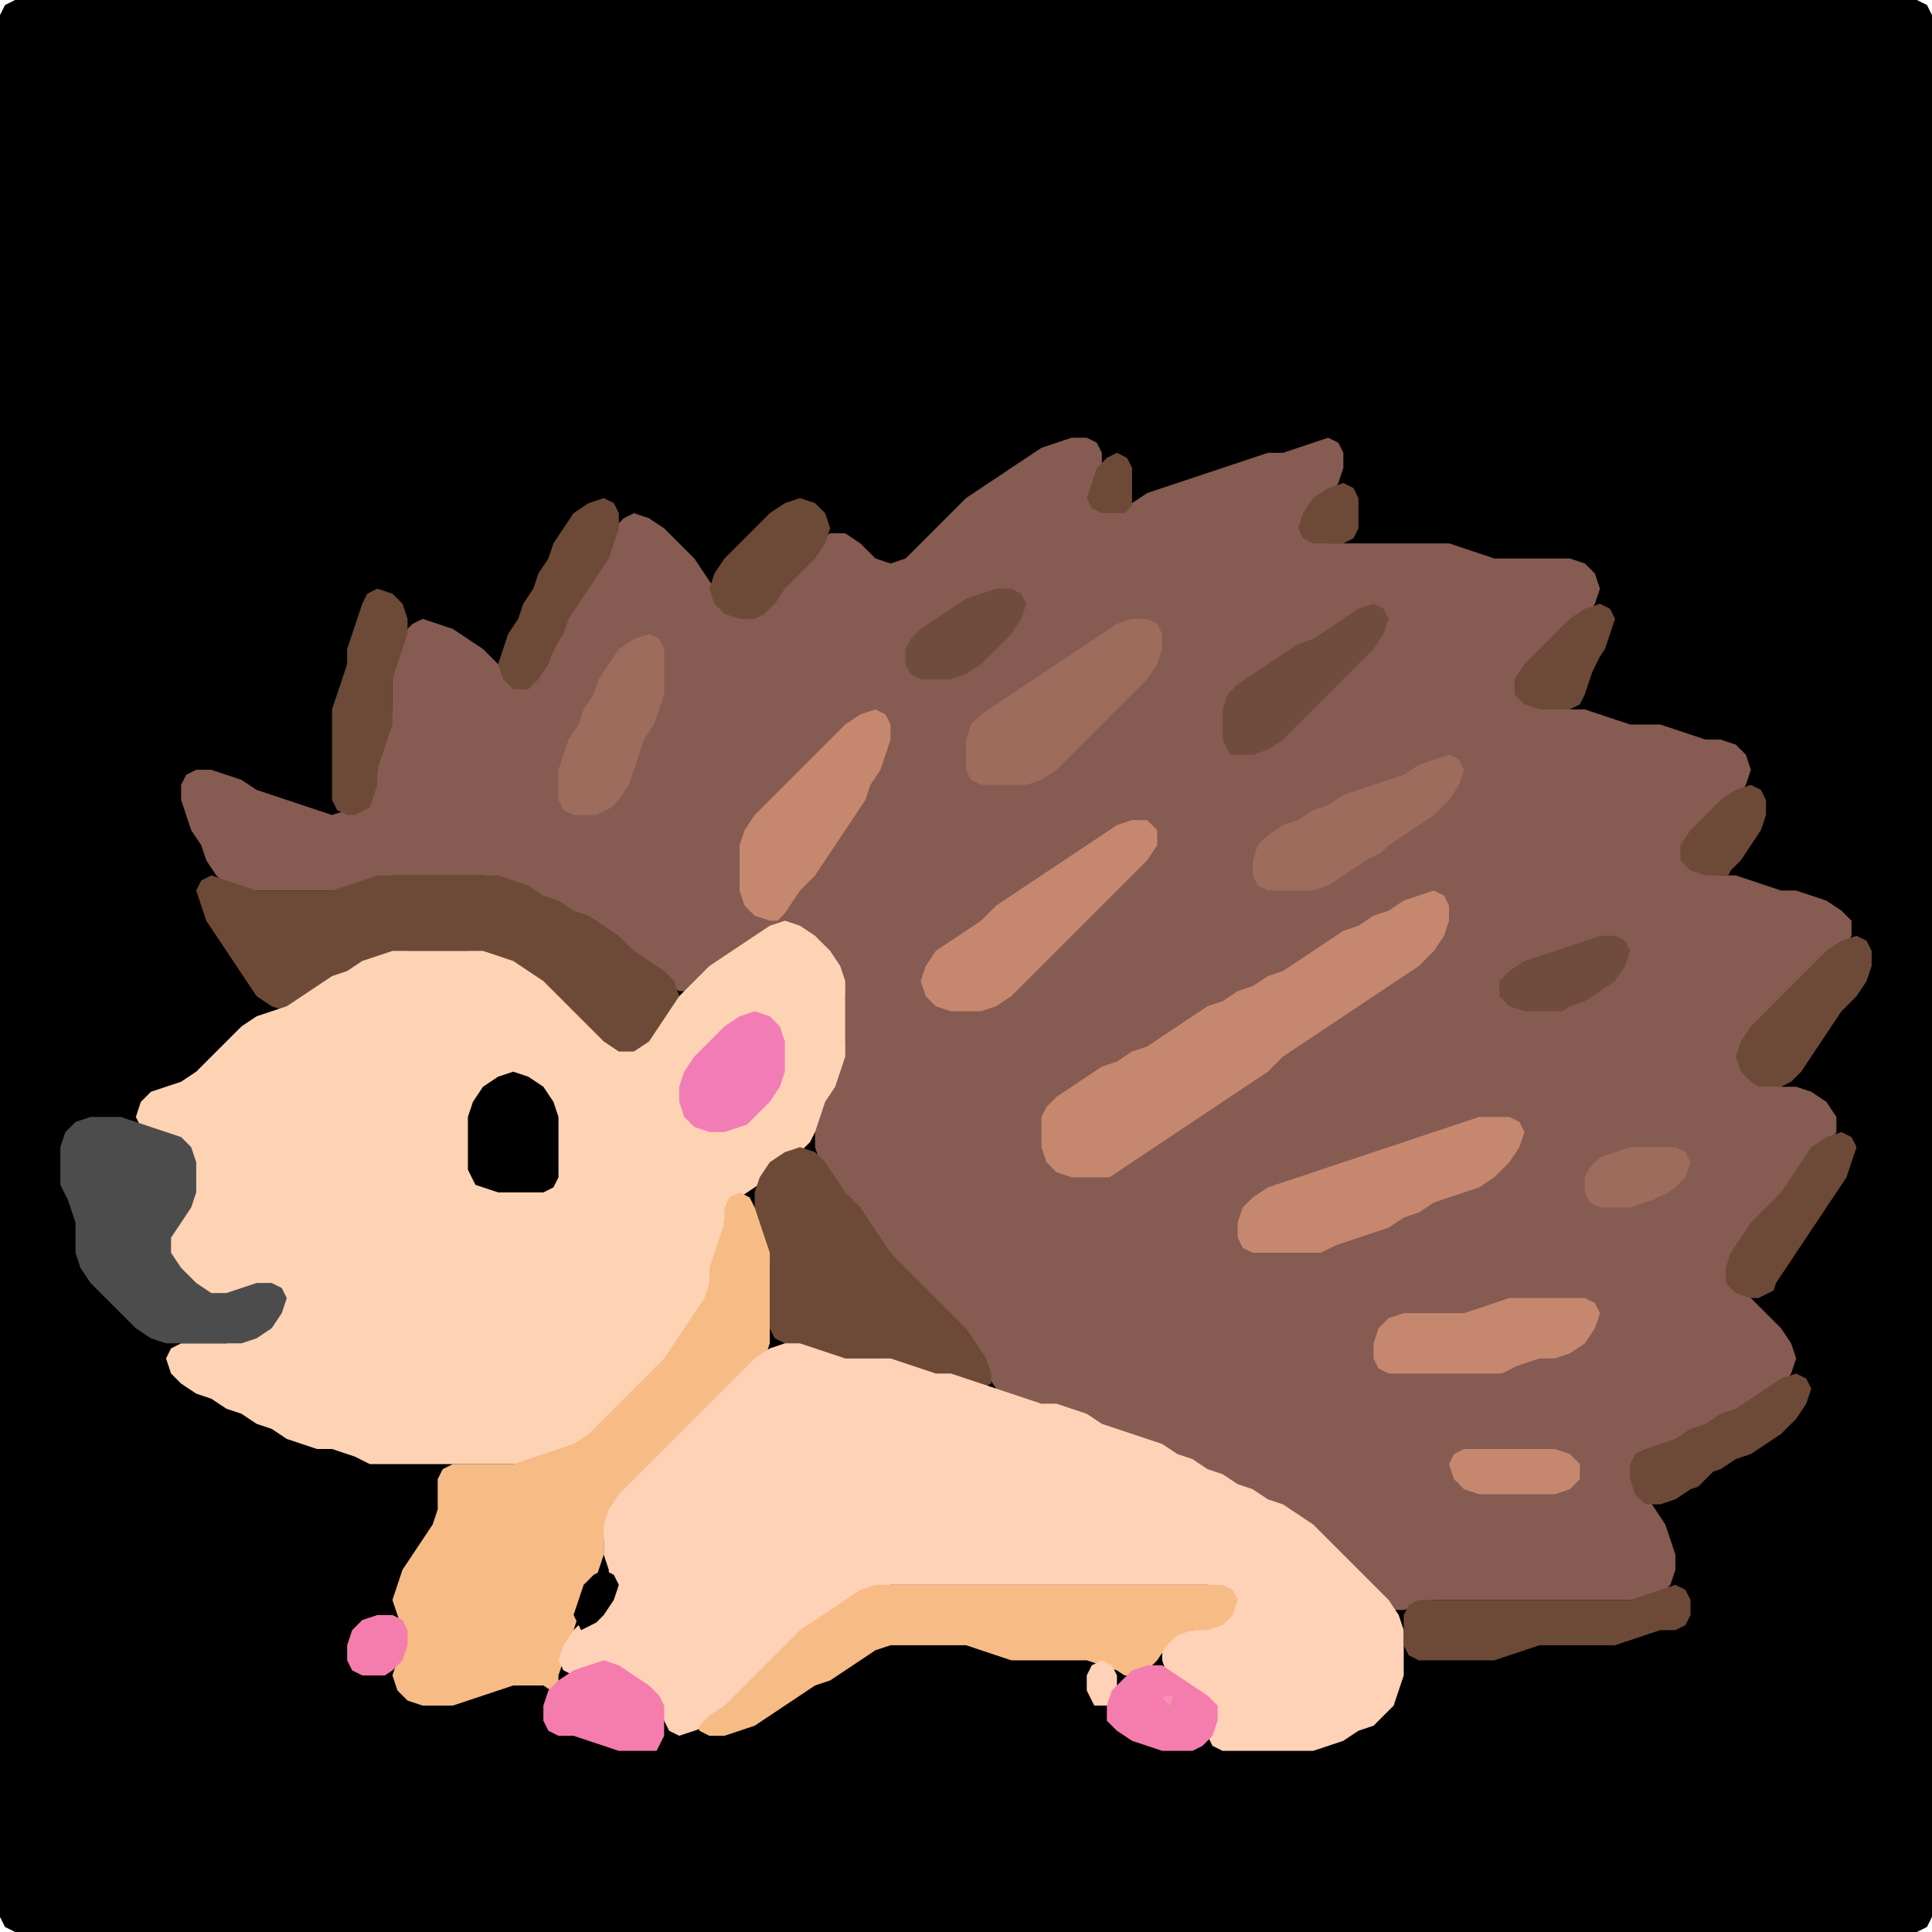 <?xml version="1.0" encoding="UTF-8" standalone="no"?>
<!DOCTYPE svg PUBLIC "-//W3C//DTD SVG 1.1//EN"
"http://www.w3.org/Graphics/SVG/1.1/DTD/svg11.dtd">
<svg width="128" height="128" xmlns="http://www.w3.org/2000/svg" version="1.1">
<path d="M 26.5 128.0 L 27.0 128.0 L 28.0 128.0 L 29.0 128.0 L 30.0 128.0 L 31.0 128.0 L 32.0 128.0 L 33.0 128.0 L 34.0 128.0 L 35.0 128.0 L 36.0 128.0 L 37.0 128.0 L 38.0 128.0 L 39.0 128.0 L 40.0 128.0 L 41.0 128.0 L 42.0 128.0 L 43.0 128.0 L 44.0 128.0 L 45.0 128.0 L 46.0 128.0 L 47.0 128.0 L 48.0 128.0 L 49.0 128.0 L 50.0 128.0 L 51.0 128.0 L 52.0 128.0 L 53.0 128.0 L 54.0 128.0 L 55.0 128.0 L 56.0 128.0 L 57.0 128.0 L 58.0 128.0 L 59.0 128.0 L 60.0 128.0 L 61.0 128.0 L 62.0 128.0 L 63.0 128.0 L 64.0 128.0 L 65.0 128.0 L 66.0 128.0 L 67.0 128.0 L 68.0 128.0 L 69.0 128.0 L 70.0 128.0 L 71.0 128.0 L 72.0 128.0 L 73.0 128.0 L 74.0 128.0 L 75.0 128.0 L 76.0 128.0 L 77.0 128.0 L 78.0 128.0 L 79.0 128.0 L 80.0 128.0 L 81.0 128.0 L 82.0 128.0 L 83.0 128.0 L 84.0 128.0 L 85.0 128.0 L 86.0 128.0 L 87.0 128.0 L 88.0 128.0 L 89.0 128.0 L 90.0 128.0 L 91.0 128.0 L 92.0 128.0 L 93.0 128.0 L 94.0 128.0 L 95.0 128.0 L 96.0 128.0 L 97.0 128.0 L 98.0 128.0 L 99.0 128.0 L 100.0 128.0 L 101.0 128.0 L 102.0 128.0 L 103.0 128.0 L 104.0 128.0 L 105.0 128.0 L 106.0 128.0 L 107.0 128.0 L 108.0 128.0 L 109.0 128.0 L 110.0 128.0 L 111.0 128.0 L 112.0 128.0 L 113.0 128.0 L 114.0 128.0 L 115.0 128.0 L 116.0 128.0 L 117.0 128.0 L 118.0 128.0 L 119.0 128.0 L 120.0 128.0 L 121.0 128.0 L 122.0 128.0 L 123.0 128.0 L 124.0 128.0 L 125.0 128.0 L 126.0 128.0 L 127.0 128.0 L 127.667 127.667 L 128.0 127.0 L 128.0 126.0 L 128.0 125.0 L 128.0 124.0 L 128.0 123.0 L 128.0 122.0 L 128.0 121.0 L 128.0 120.0 L 128.0 119.0 L 128.0 118.0 L 128.0 117.0 L 128.0 116.0 L 128.0 115.0 L 128.0 114.0 L 128.0 113.0 L 128.0 112.0 L 128.0 111.0 L 128.0 110.0 L 128.0 109.0 L 128.0 108.0 L 128.0 107.0 L 128.0 106.0 L 128.0 105.0 L 128.0 104.0 L 128.0 103.0 L 128.0 102.0 L 128.0 101.0 L 128.0 100.0 L 128.0 99.0 L 128.0 98.0 L 128.0 97.0 L 128.0 96.0 L 128.0 95.0 L 128.0 94.0 L 128.0 93.0 L 128.0 92.0 L 128.0 91.0 L 128.0 90.0 L 128.0 89.0 L 128.0 88.0 L 128.0 87.0 L 128.0 86.0 L 128.0 85.0 L 128.0 84.0 L 128.0 83.0 L 128.0 82.0 L 128.0 81.0 L 128.0 80.0 L 128.0 79.0 L 128.0 78.0 L 128.0 77.0 L 128.0 76.0 L 128.0 75.0 L 128.0 74.0 L 128.0 73.0 L 128.0 72.0 L 128.0 71.0 L 128.0 70.0 L 128.0 69.0 L 128.0 68.0 L 128.0 67.0 L 128.0 66.0 L 128.0 65.0 L 128.0 64.0 L 128.0 63.0 L 128.0 62.0 L 128.0 61.0 L 128.0 60.0 L 128.0 59.0 L 128.0 58.0 L 128.0 57.0 L 128.0 56.0 L 128.0 55.0 L 128.0 54.0 L 128.0 53.0 L 128.0 52.0 L 128.0 51.0 L 128.0 50.0 L 128.0 49.0 L 128.0 48.0 L 128.0 47.0 L 128.0 46.0 L 128.0 45.0 L 128.0 44.0 L 128.0 43.0 L 128.0 42.0 L 128.0 41.0 L 128.0 40.0 L 128.0 39.0 L 128.0 38.0 L 128.0 37.0 L 128.0 36.0 L 128.0 35.0 L 128.0 34.0 L 128.0 33.0 L 128.0 32.0 L 128.0 31.0 L 128.0 30.0 L 128.0 29.0 L 128.0 28.0 L 128.0 27.0 L 128.0 26.0 L 128.0 25.0 L 128.0 24.0 L 128.0 23.0 L 128.0 22.0 L 128.0 21.0 L 128.0 20.0 L 128.0 19.0 L 128.0 18.0 L 128.0 17.0 L 128.0 16.0 L 128.0 15.0 L 128.0 14.0 L 128.0 13.0 L 128.0 12.0 L 128.0 11.0 L 128.0 10.0 L 128.0 9.0 L 128.0 8.0 L 128.0 7.0 L 128.0 6.0 L 128.0 5.0 L 128.0 4.0 L 128.0 3.0 L 128.0 2.0 L 128.0 1.0 L 127.667 0.333 L 127.0 0.0 L 126.0 0.0 L 125.0 0.0 L 124.0 0.0 L 123.0 0.0 L 122.0 0.0 L 121.0 0.0 L 120.0 0.0 L 119.0 0.0 L 118.0 0.0 L 117.0 0.0 L 116.0 0.0 L 115.0 0.0 L 114.0 0.0 L 113.0 0.0 L 112.0 0.0 L 111.0 0.0 L 110.0 0.0 L 109.0 0.0 L 108.0 0.0 L 107.0 0.0 L 106.0 0.0 L 105.0 0.0 L 104.0 0.0 L 103.0 0.0 L 102.0 0.0 L 101.0 0.0 L 100.0 0.0 L 99.0 0.0 L 98.0 0.0 L 97.0 0.0 L 96.0 0.0 L 95.0 0.0 L 94.0 0.0 L 93.0 0.0 L 92.0 0.0 L 91.0 0.0 L 90.0 0.0 L 89.0 0.0 L 88.0 0.0 L 87.0 0.0 L 86.0 0.0 L 85.0 0.0 L 84.0 0.0 L 83.0 0.0 L 82.0 0.0 L 81.0 0.0 L 80.0 0.0 L 79.0 0.0 L 78.0 0.0 L 77.0 0.0 L 76.0 0.0 L 75.0 0.0 L 74.0 0.0 L 73.0 0.0 L 72.0 0.0 L 71.0 0.0 L 70.0 0.0 L 69.0 0.0 L 68.0 0.0 L 67.0 0.0 L 66.0 0.0 L 65.0 0.0 L 64.0 0.0 L 63.0 0.0 L 62.0 0.0 L 61.0 0.0 L 60.0 0.0 L 59.0 0.0 L 58.0 0.0 L 57.0 0.0 L 56.0 0.0 L 55.0 0.0 L 54.0 0.0 L 53.0 0.0 L 52.0 0.0 L 51.0 0.0 L 50.0 0.0 L 49.0 0.0 L 48.0 0.0 L 47.0 0.0 L 46.0 0.0 L 45.0 0.0 L 44.0 0.0 L 43.0 0.0 L 42.0 0.0 L 41.0 0.0 L 40.0 0.0 L 39.0 0.0 L 38.0 0.0 L 37.0 0.0 L 36.0 0.0 L 35.0 0.0 L 34.0 0.0 L 33.0 0.0 L 32.0 0.0 L 31.0 0.0 L 30.0 0.0 L 29.0 0.0 L 28.0 0.0 L 27.0 0.0 L 26.0 0.0 L 25.0 0.0 L 24.0 0.0 L 23.0 0.0 L 22.0 0.0 L 21.0 0.0 L 20.0 0.0 L 19.0 0.0 L 18.0 0.0 L 17.0 0.0 L 16.0 0.0 L 15.0 0.0 L 14.0 0.0 L 13.0 0.0 L 12.0 0.0 L 11.0 0.0 L 10.0 0.0 L 9.0 0.0 L 8.0 0.0 L 7.0 0.0 L 6.0 0.0 L 5.0 0.0 L 4.0 0.0 L 3.0 0.0 L 2.0 0.0 L 1.0 0.0 L 0.333 0.333 L 0.0 1.0 L 0.0 2.0 L 0.0 3.0 L 0.0 4.0 L 0.0 5.0 L 0.0 6.0 L 0.0 7.0 L 0.0 8.0 L 0.0 9.0 L 0.0 10.0 L 0.0 11.0 L 0.0 12.0 L 0.0 13.0 L 0.0 14.0 L 0.0 15.0 L 0.0 16.0 L 0.0 17.0 L 0.0 18.0 L 0.0 19.0 L 0.0 20.0 L 0.0 21.0 L 0.0 22.0 L 0.0 23.0 L 0.0 24.0 L 0.0 25.0 L 0.0 26.0 L 0.0 27.0 L 0.0 28.0 L 0.0 29.0 L 0.0 30.0 L 0.0 31.0 L 0.0 32.0 L 0.0 33.0 L 0.0 34.0 L 0.0 35.0 L 0.0 36.0 L 0.0 37.0 L 0.0 38.0 L 0.0 39.0 L 0.0 40.0 L 0.0 41.0 L 0.0 42.0 L 0.0 43.0 L 0.0 44.0 L 0.0 45.0 L 0.0 46.0 L 0.0 47.0 L 0.0 48.0 L 0.0 49.0 L 0.0 50.0 L 0.0 51.0 L 0.0 52.0 L 0.0 53.0 L 0.0 54.0 L 0.0 55.0 L 0.0 56.0 L 0.0 57.0 L 0.0 58.0 L 0.0 59.0 L 0.0 60.0 L 0.0 61.0 L 0.0 62.0 L 0.0 63.0 L 0.0 64.0 L 0.0 65.0 L 0.0 66.0 L 0.0 67.0 L 0.0 68.0 L 0.0 69.0 L 0.0 70.0 L 0.0 71.0 L 0.0 72.0 L 0.0 73.0 L 0.0 74.0 L 0.0 75.0 L 0.0 76.0 L 0.0 77.0 L 0.0 78.0 L 0.0 79.0 L 0.0 80.0 L 0.0 81.0 L 0.0 82.0 L 0.0 83.0 L 0.0 84.0 L 0.0 85.0 L 0.0 86.0 L 0.0 87.0 L 0.0 88.0 L 0.0 89.0 L 0.0 90.0 L 0.0 91.0 L 0.0 92.0 L 0.0 93.0 L 0.0 94.0 L 0.0 95.0 L 0.0 96.0 L 0.0 97.0 L 0.0 98.0 L 0.0 99.0 L 0.0 100.0 L 0.0 101.0 L 0.0 102.0 L 0.0 103.0 L 0.0 104.0 L 0.0 105.0 L 0.0 106.0 L 0.0 107.0 L 0.0 108.0 L 0.0 109.0 L 0.0 110.0 L 0.0 111.0 L 0.0 112.0 L 0.0 113.0 L 0.0 114.0 L 0.0 115.0 L 0.0 116.0 L 0.0 117.0 L 0.0 118.0 L 0.0 119.0 L 0.0 120.0 L 0.0 121.0 L 0.0 122.0 L 0.0 123.0 L 0.0 124.0 L 0.0 125.0 L 0.0 126.0 L 0.0 127.0 L 0.333 127.667 L 1.0 128.0 L 2.0 128.0 L 3.0 128.0 L 4.0 128.0 L 5.0 128.0 L 6.0 128.0 L 7.0 128.0 L 8.0 128.0 L 9.0 128.0 L 10.0 128.0 L 11.0 128.0 L 12.0 128.0 L 13.0 128.0 L 14.0 128.0 L 15.0 128.0 L 16.0 128.0 L 17.0 128.0 L 18.0 128.0 L 19.0 128.0 L 20.0 128.0 L 21.0 128.0 L 22.0 128.0 L 23.0 128.0 L 24.0 128.0 L 25.0 128.0 L 25.5 128.0 Z" stroke="none" fill="rgb(0,0,0)" />
<path d="M 59.5 84.5 L 60.0 85.0 L 61.0 86.0 L 62.0 87.0 L 63.0 88.0 L 64.0 89.0 L 64.667 90.0 L 65.333 91.0 L 66.0 92.0 L 67.0 92.667 L 68.0 93.0 L 69.0 93.0 L 70.0 93.333 L 71.0 93.667 L 72.0 94.333 L 73.0 94.667 L 74.0 95.0 L 75.0 95.333 L 76.0 95.667 L 77.0 96.333 L 78.0 96.667 L 79.0 97.333 L 80.0 97.667 L 81.0 98.333 L 82.0 98.667 L 83.0 99.333 L 84.0 99.667 L 85.0 100.333 L 86.0 101.0 L 87.0 102.0 L 88.0 103.0 L 89.0 104.0 L 90.0 105.0 L 91.0 106.0 L 92.0 106.667 L 93.0 106.667 L 94.0 106.333 L 95.0 106.0 L 96.0 106.0 L 97.0 106.0 L 98.0 106.0 L 99.0 106.0 L 100.0 106.0 L 101.0 106.0 L 102.0 106.0 L 103.0 106.0 L 104.0 106.0 L 105.0 106.0 L 106.0 106.0 L 107.0 106.0 L 108.0 106.0 L 109.0 106.0 L 110.0 105.667 L 110.667 105.0 L 111.0 104.0 L 111.0 103.0 L 110.667 102.0 L 110.333 101.0 L 109.667 100.0 L 109.0 99.0 L 108.333 98.0 L 108.333 97.0 L 109.0 96.333 L 110.0 96.0 L 111.0 95.667 L 112.0 95.333 L 113.0 94.667 L 114.0 94.333 L 115.0 93.667 L 116.0 93.333 L 117.0 92.667 L 118.0 92.0 L 118.667 91.0 L 119.0 90.0 L 118.667 89.0 L 118.0 88.0 L 117.0 87.0 L 116.0 86.0 L 115.333 85.0 L 115.0 84.0 L 115.333 83.0 L 116.0 82.0 L 117.0 81.0 L 118.0 80.0 L 118.667 79.0 L 119.333 78.0 L 120.0 77.0 L 121.0 76.0 L 121.667 75.0 L 121.667 74.0 L 121.0 73.0 L 120.0 72.333 L 119.0 72.0 L 118.0 72.0 L 117.0 71.667 L 116.0 71.0 L 115.667 70.0 L 116.0 69.0 L 117.0 68.0 L 118.0 67.0 L 119.0 66.0 L 120.0 65.0 L 121.0 64.0 L 122.0 63.0 L 122.667 62.0 L 122.667 61.0 L 122.0 60.333 L 121.0 59.667 L 120.0 59.333 L 119.0 59.0 L 118.0 59.0 L 117.0 58.667 L 116.0 58.333 L 115.0 58.0 L 114.0 58.0 L 113.0 57.667 L 112.333 57.0 L 112.333 56.0 L 113.0 55.0 L 114.0 54.0 L 115.0 53.0 L 115.667 52.0 L 116.0 51.0 L 115.667 50.0 L 115.0 49.333 L 114.0 49.0 L 113.0 49.0 L 112.0 48.667 L 111.0 48.333 L 110.0 48.0 L 109.0 48.0 L 108.0 48.0 L 107.0 47.667 L 106.0 47.333 L 105.0 47.0 L 104.0 47.0 L 103.0 47.0 L 102.0 46.667 L 101.333 46.0 L 101.333 45.0 L 102.0 44.0 L 103.0 43.0 L 104.0 42.0 L 105.0 41.0 L 105.667 40.0 L 106.0 39.0 L 105.667 38.0 L 105.0 37.333 L 104.0 37.0 L 103.0 37.0 L 102.0 37.0 L 101.0 37.0 L 100.0 37.0 L 99.0 37.0 L 98.0 36.667 L 97.0 36.333 L 96.0 36.0 L 95.0 36.0 L 94.0 36.0 L 93.0 36.0 L 92.0 36.0 L 91.0 36.0 L 90.0 36.0 L 89.0 36.0 L 88.0 36.0 L 87.0 35.667 L 86.667 35.0 L 87.0 34.0 L 88.0 33.0 L 88.667 32.0 L 89.0 31.0 L 89.0 30.0 L 88.667 29.333 L 88.0 29.0 L 87.0 29.333 L 86.0 29.667 L 85.0 30.0 L 84.0 30.0 L 83.0 30.333 L 82.0 30.667 L 81.0 31.0 L 80.0 31.333 L 79.0 31.667 L 78.0 32.0 L 77.0 32.333 L 76.0 32.667 L 75.0 33.333 L 74.0 33.667 L 73.0 33.667 L 72.667 33.0 L 72.667 32.0 L 73.0 31.0 L 73.0 30.0 L 72.667 29.333 L 72.0 29.0 L 71.0 29.0 L 70.0 29.333 L 69.0 29.667 L 68.0 30.333 L 67.0 31.0 L 66.0 31.667 L 65.0 32.333 L 64.0 33.0 L 63.0 34.0 L 62.0 35.0 L 61.0 36.0 L 60.0 37.0 L 59.0 37.333 L 58.0 37.0 L 57.0 36.0 L 56.0 35.333 L 55.0 35.333 L 54.0 36.0 L 53.0 37.0 L 52.0 38.0 L 51.333 39.0 L 50.667 40.0 L 50.0 40.667 L 49.0 40.667 L 48.0 40.0 L 47.333 39.0 L 46.667 38.0 L 46.0 37.0 L 45.0 36.0 L 44.0 35.0 L 43.0 34.333 L 42.0 34.0 L 41.333 34.333 L 40.667 35.0 L 40.333 36.0 L 39.667 37.0 L 39.0 38.0 L 38.333 39.0 L 37.667 40.0 L 37.333 41.0 L 36.667 42.0 L 36.333 43.0 L 35.667 44.0 L 35.0 44.667 L 34.0 44.667 L 33.0 44.0 L 32.0 43.0 L 31.0 42.333 L 30.0 41.667 L 29.0 41.333 L 28.0 41.0 L 27.333 41.333 L 26.667 42.0 L 26.333 43.0 L 26.0 44.0 L 26.0 45.0 L 26.0 46.0 L 26.0 47.0 L 25.667 48.0 L 25.333 49.0 L 25.0 50.0 L 25.0 51.0 L 24.667 52.0 L 24.0 53.0 L 23.0 53.667 L 22.0 54.0 L 21.0 53.667 L 20.0 53.333 L 19.0 53.0 L 18.0 52.667 L 17.0 52.333 L 16.0 51.667 L 15.0 51.333 L 14.0 51.0 L 13.0 51.0 L 12.333 51.333 L 12.0 52.0 L 12.0 53.0 L 12.333 54.0 L 12.667 55.0 L 13.333 56.0 L 13.667 57.0 L 14.333 58.0 L 15.0 58.667 L 16.0 59.0 L 17.0 59.0 L 18.0 59.0 L 19.0 59.0 L 20.0 59.0 L 21.0 59.0 L 22.0 59.0 L 23.0 59.0 L 24.0 58.667 L 25.0 58.333 L 26.0 58.0 L 27.0 58.0 L 28.0 58.0 L 29.0 58.0 L 30.0 58.0 L 31.0 58.0 L 32.0 58.0 L 33.0 58.333 L 34.0 58.667 L 35.0 59.333 L 36.0 59.667 L 37.0 60.333 L 38.0 60.667 L 39.0 61.333 L 40.0 62.0 L 41.0 63.0 L 42.0 63.667 L 43.0 64.333 L 44.0 65.0 L 45.0 65.667 L 46.0 65.667 L 47.0 65.0 L 48.0 64.0 L 49.0 63.333 L 50.0 62.667 L 51.0 62.0 L 52.0 61.667 L 53.0 62.0 L 54.0 63.0 L 55.0 64.0 L 55.667 65.0 L 56.0 66.0 L 56.0 67.0 L 56.0 68.0 L 56.0 69.0 L 55.667 70.0 L 55.333 71.0 L 54.667 72.0 L 54.333 73.0 L 54.0 74.0 L 54.0 75.0 L 54.0 76.0 L 54.333 77.0 L 54.667 78.0 L 55.333 79.0 L 56.0 80.0 L 57.0 81.0 L 57.667 82.0 L 58.333 83.0 L 58.5 83.5 Z" stroke="none" fill="rgb(134,91,82)" />
<path d="M 75.0 33.5 L 75.0 33.0 L 75.0 32.0 L 75.0 31.0 L 74.667 30.333 L 74.0 30.0 L 73.333 30.333 L 72.667 31.0 L 72.333 32.0 L 72.0 33.0 L 72.333 33.667 L 73.0 34.0 L 74.0 34.0 L 74.5 34.0 Z" stroke="none" fill="rgb(109,74,55)" />
<path d="M 88.5 36.0 L 89.0 36.0 L 89.667 35.667 L 90.0 35.0 L 90.0 34.0 L 90.0 33.0 L 89.667 32.333 L 89.0 32.0 L 88.0 32.333 L 87.0 33.0 L 86.333 34.0 L 86.0 35.0 L 86.333 35.667 L 87.0 36.0 L 87.5 36.0 Z" stroke="none" fill="rgb(109,74,55)" />
<path d="M 37.0 42.5 L 37.333 42.0 L 37.667 41.0 L 38.333 40.0 L 39.0 39.0 L 39.667 38.0 L 40.333 37.0 L 40.667 36.0 L 41.0 35.0 L 41.0 34.0 L 40.667 33.333 L 40.0 33.0 L 39.0 33.333 L 38.0 34.0 L 37.333 35.0 L 36.667 36.0 L 36.333 37.0 L 35.667 38.0 L 35.333 39.0 L 34.667 40.0 L 34.333 41.0 L 33.667 42.0 L 33.333 43.0 L 33.0 44.0 L 33.333 45.0 L 34.0 45.667 L 35.0 45.667 L 35.667 45.0 L 36.333 44.0 L 36.5 43.5 Z" stroke="none" fill="rgb(109,74,55)" />
<path d="M 53.5 37.5 L 54.0 37.0 L 54.667 36.0 L 55.0 35.0 L 54.667 34.0 L 54.0 33.333 L 53.0 33.0 L 52.0 33.333 L 51.0 34.0 L 50.0 35.0 L 49.0 36.0 L 48.0 37.0 L 47.333 38.0 L 47.0 39.0 L 47.333 40.0 L 48.0 40.667 L 49.0 41.0 L 50.0 41.0 L 50.667 40.667 L 51.333 40.0 L 52.0 39.0 L 52.5 38.5 Z" stroke="none" fill="rgb(109,74,55)" />
<path d="M 24.5 53.5 L 24.667 53.0 L 25.0 52.0 L 25.0 51.0 L 25.333 50.0 L 25.667 49.0 L 26.0 48.0 L 26.0 47.0 L 26.0 46.0 L 26.0 45.0 L 26.333 44.0 L 26.667 43.0 L 27.0 42.0 L 27.0 41.0 L 26.667 40.0 L 26.0 39.333 L 25.0 39.0 L 24.333 39.333 L 24.0 40.0 L 23.667 41.0 L 23.333 42.0 L 23.0 43.0 L 23.0 44.0 L 22.667 45.0 L 22.333 46.0 L 22.0 47.0 L 22.0 48.0 L 22.0 49.0 L 22.0 50.0 L 22.0 51.0 L 22.0 52.0 L 22.0 53.0 L 22.333 53.667 L 23.0 54.0 L 23.5 54.0 Z" stroke="none" fill="rgb(109,74,55)" />
<path d="M 62.5 45.0 L 63.0 45.0 L 64.0 44.667 L 65.0 44.0 L 66.0 43.0 L 67.0 42.0 L 67.667 41.0 L 68.0 40.0 L 67.667 39.333 L 67.0 39.0 L 66.0 39.0 L 65.0 39.333 L 64.0 39.667 L 63.0 40.333 L 62.0 41.0 L 61.0 41.667 L 60.333 42.333 L 60.0 43.0 L 60.0 44.0 L 60.333 44.667 L 61.0 45.0 L 61.5 45.0 Z" stroke="none" fill="rgb(112,76,60)" />
<path d="M 82.5 50.0 L 83.0 50.0 L 84.0 49.667 L 85.0 49.0 L 86.0 48.0 L 87.0 47.0 L 88.0 46.0 L 89.0 45.0 L 90.0 44.0 L 91.0 43.0 L 91.667 42.0 L 92.0 41.0 L 91.667 40.333 L 91.0 40.0 L 90.0 40.333 L 89.0 41.0 L 88.0 41.667 L 87.0 42.333 L 86.0 42.667 L 85.0 43.333 L 84.0 44.0 L 83.0 44.667 L 82.0 45.333 L 81.333 46.0 L 81.0 47.0 L 81.0 48.0 L 81.0 49.0 L 81.333 49.667 L 81.5 50.0 Z" stroke="none" fill="rgb(112,76,60)" />
<path d="M 106.0 43.5 L 106.333 43.0 L 106.667 42.0 L 107.0 41.0 L 106.667 40.333 L 106.0 40.0 L 105.0 40.333 L 104.0 41.0 L 103.0 42.0 L 102.0 43.0 L 101.0 44.0 L 100.333 45.0 L 100.333 46.0 L 101.0 46.667 L 102.0 47.0 L 103.0 47.0 L 104.0 47.0 L 104.667 46.667 L 105.0 46.0 L 105.333 45.0 L 105.5 44.5 Z" stroke="none" fill="rgb(109,74,55)" />
<path d="M 74.5 46.5 L 75.0 46.0 L 76.0 45.0 L 76.667 44.0 L 77.0 43.0 L 77.0 42.0 L 76.667 41.333 L 76.0 41.0 L 75.0 41.0 L 74.0 41.333 L 73.0 42.0 L 72.0 42.667 L 71.0 43.333 L 70.0 44.0 L 69.0 44.667 L 68.0 45.333 L 67.0 46.0 L 66.0 46.667 L 65.0 47.333 L 64.333 48.0 L 64.0 49.0 L 64.0 50.0 L 64.0 51.0 L 64.333 51.667 L 65.0 52.0 L 66.0 52.0 L 67.0 52.0 L 68.0 52.0 L 69.0 51.667 L 70.0 51.0 L 71.0 50.0 L 72.0 49.0 L 73.0 48.0 L 73.5 47.5 Z" stroke="none" fill="rgb(157,108,92)" />
<path d="M 40.5 53.5 L 41.0 53.0 L 41.667 52.0 L 42.0 51.0 L 42.333 50.0 L 42.667 49.0 L 43.333 48.0 L 43.667 47.0 L 44.0 46.0 L 44.0 45.0 L 44.0 44.0 L 44.0 43.0 L 43.667 42.333 L 43.0 42.0 L 42.0 42.333 L 41.0 43.0 L 40.333 44.0 L 39.667 45.0 L 39.333 46.0 L 38.667 47.0 L 38.333 48.0 L 37.667 49.0 L 37.333 50.0 L 37.0 51.0 L 37.0 52.0 L 37.0 53.0 L 37.333 53.667 L 38.0 54.0 L 39.0 54.0 L 39.5 54.0 Z" stroke="none" fill="rgb(157,108,92)" />
<path d="M 52.0 60.5 L 52.333 60.0 L 53.0 59.0 L 54.0 58.0 L 54.667 57.0 L 55.333 56.0 L 56.0 55.0 L 56.667 54.0 L 57.333 53.0 L 57.667 52.0 L 58.333 51.0 L 58.667 50.0 L 59.0 49.0 L 59.0 48.0 L 58.667 47.333 L 58.0 47.0 L 57.0 47.333 L 56.0 48.0 L 55.0 49.0 L 54.0 50.0 L 53.0 51.0 L 52.0 52.0 L 51.0 53.0 L 50.0 54.0 L 49.333 55.0 L 49.0 56.0 L 49.0 57.0 L 49.0 58.0 L 49.0 59.0 L 49.333 60.0 L 50.0 60.667 L 51.0 61.0 L 51.5 61.0 Z" stroke="none" fill="rgb(197,136,111)" />
<path d="M 91.5 56.5 L 92.0 56.0 L 93.0 55.333 L 94.0 54.667 L 95.0 54.0 L 96.0 53.0 L 96.667 52.0 L 97.0 51.0 L 96.667 50.333 L 96.0 50.0 L 95.0 50.333 L 94.0 50.667 L 93.0 51.333 L 92.0 51.667 L 91.0 52.0 L 90.0 52.333 L 89.0 52.667 L 88.0 53.333 L 87.0 53.667 L 86.0 54.333 L 85.0 54.667 L 84.0 55.333 L 83.333 56.0 L 83.0 57.0 L 83.0 58.0 L 83.333 58.667 L 84.0 59.0 L 85.0 59.0 L 86.0 59.0 L 87.0 59.0 L 88.0 58.667 L 89.0 58.0 L 90.0 57.333 L 90.5 57.0 Z" stroke="none" fill="rgb(157,108,92)" />
<path d="M 114.5 58.0 L 114.667 57.667 L 115.333 57.0 L 116.0 56.0 L 116.667 55.0 L 117.0 54.0 L 117.0 53.0 L 116.667 52.333 L 116.0 52.0 L 115.0 52.333 L 114.0 53.0 L 113.0 54.0 L 112.0 55.0 L 111.333 56.0 L 111.333 57.0 L 112.0 57.667 L 113.0 58.0 L 113.5 58.0 Z" stroke="none" fill="rgb(109,74,55)" />
<path d="M 69.5 63.5 L 70.0 63.0 L 71.0 62.0 L 72.0 61.0 L 73.0 60.0 L 74.0 59.0 L 75.0 58.0 L 76.0 57.0 L 76.667 56.0 L 76.667 55.0 L 76.0 54.333 L 75.0 54.333 L 74.0 54.667 L 73.0 55.333 L 72.0 56.0 L 71.0 56.667 L 70.0 57.333 L 69.0 58.0 L 68.0 58.667 L 67.0 59.333 L 66.0 60.0 L 65.0 61.0 L 64.0 61.667 L 63.0 62.333 L 62.0 63.0 L 61.333 64.0 L 61.0 65.0 L 61.333 66.0 L 62.0 66.667 L 63.0 67.0 L 64.0 67.0 L 65.0 67.0 L 66.0 66.667 L 67.0 66.0 L 68.0 65.0 L 68.5 64.5 Z" stroke="none" fill="rgb(197,136,111)" />
<path d="M 39.5 69.5 L 40.0 70.0 L 41.0 70.667 L 42.0 70.667 L 43.0 70.0 L 43.667 69.0 L 44.333 68.0 L 44.667 67.0 L 45.0 66.0 L 44.667 65.0 L 44.0 64.333 L 43.0 63.667 L 42.0 63.0 L 41.0 62.0 L 40.0 61.333 L 39.0 60.667 L 38.0 60.333 L 37.0 59.667 L 36.0 59.333 L 35.0 58.667 L 34.0 58.333 L 33.0 58.0 L 32.0 58.0 L 31.0 58.0 L 30.0 58.0 L 29.0 58.0 L 28.0 58.0 L 27.0 58.0 L 26.0 58.0 L 25.0 58.0 L 24.0 58.333 L 23.0 58.667 L 22.0 59.0 L 21.0 59.0 L 20.0 59.0 L 19.0 59.0 L 18.0 59.0 L 17.0 59.0 L 16.0 58.667 L 15.0 58.333 L 14.0 58.0 L 13.333 58.333 L 13.0 59.0 L 13.333 60.0 L 13.667 61.0 L 14.333 62.0 L 15.0 63.0 L 15.667 64.0 L 16.333 65.0 L 17.0 66.0 L 18.0 66.667 L 19.0 67.0 L 20.0 66.667 L 21.0 66.0 L 22.0 65.333 L 23.0 64.667 L 24.0 64.333 L 25.0 63.667 L 26.0 63.333 L 27.0 63.0 L 28.0 63.0 L 29.0 63.0 L 30.0 63.0 L 31.0 63.0 L 32.0 63.333 L 33.0 63.667 L 34.0 64.333 L 35.0 65.0 L 36.0 66.0 L 37.0 67.0 L 38.0 68.0 L 38.5 68.5 Z" stroke="none" fill="rgb(109,74,55)" />
<path d="M 73.5 78.0 L 74.0 77.667 L 75.0 77.0 L 76.0 76.333 L 77.0 75.667 L 78.0 75.0 L 79.0 74.333 L 80.0 73.667 L 81.0 73.0 L 82.0 72.333 L 83.0 71.667 L 84.0 71.0 L 85.0 70.0 L 86.0 69.333 L 87.0 68.667 L 88.0 68.0 L 89.0 67.333 L 90.0 66.667 L 91.0 66.0 L 92.0 65.333 L 93.0 64.667 L 94.0 64.0 L 95.0 63.0 L 95.667 62.0 L 96.0 61.0 L 96.0 60.0 L 95.667 59.333 L 95.0 59.0 L 94.0 59.333 L 93.0 59.667 L 92.0 60.333 L 91.0 60.667 L 90.0 61.333 L 89.0 61.667 L 88.0 62.333 L 87.0 63.0 L 86.0 63.667 L 85.0 64.333 L 84.0 64.667 L 83.0 65.333 L 82.0 65.667 L 81.0 66.333 L 80.0 66.667 L 79.0 67.333 L 78.0 68.0 L 77.0 68.667 L 76.0 69.333 L 75.0 69.667 L 74.0 70.333 L 73.0 70.667 L 72.0 71.333 L 71.0 72.0 L 70.0 72.667 L 69.333 73.333 L 69.0 74.0 L 69.0 75.0 L 69.0 76.0 L 69.333 77.0 L 70.0 77.667 L 71.0 78.0 L 72.0 78.0 L 72.5 78.0 Z" stroke="none" fill="rgb(197,136,111)" />
<path d="M 24.5 97.0 L 25.0 97.0 L 26.0 97.0 L 27.0 97.0 L 28.0 97.0 L 29.0 97.0 L 30.0 97.0 L 31.0 97.0 L 32.0 97.0 L 33.0 97.0 L 34.0 97.0 L 35.0 97.0 L 36.0 96.667 L 37.0 96.333 L 38.0 96.0 L 39.0 95.667 L 40.0 95.0 L 41.0 94.0 L 42.0 93.0 L 43.0 92.0 L 44.0 91.0 L 44.667 90.0 L 45.333 89.0 L 46.0 88.0 L 46.667 87.0 L 47.0 86.0 L 47.0 85.0 L 47.333 84.0 L 47.667 83.0 L 48.0 82.0 L 48.0 81.0 L 48.333 80.0 L 49.0 79.333 L 50.0 78.667 L 51.0 78.0 L 52.0 77.0 L 53.0 76.333 L 53.667 75.667 L 54.0 75.0 L 54.333 74.0 L 54.667 73.0 L 55.333 72.0 L 55.667 71.0 L 56.0 70.0 L 56.0 69.0 L 56.0 68.0 L 56.0 67.0 L 56.0 66.0 L 56.0 65.0 L 55.667 64.0 L 55.0 63.0 L 54.0 62.0 L 53.0 61.333 L 52.0 61.0 L 51.0 61.333 L 50.0 62.0 L 49.0 62.667 L 48.0 63.333 L 47.0 64.0 L 46.0 65.0 L 45.0 66.0 L 44.333 67.0 L 43.667 68.0 L 43.0 69.0 L 42.0 69.667 L 41.0 69.667 L 40.0 69.0 L 39.0 68.0 L 38.0 67.0 L 37.0 66.0 L 36.0 65.0 L 35.0 64.333 L 34.0 63.667 L 33.0 63.333 L 32.0 63.0 L 31.0 63.0 L 30.0 63.0 L 29.0 63.0 L 28.0 63.0 L 27.0 63.0 L 26.0 63.0 L 25.0 63.333 L 24.0 63.667 L 23.0 64.333 L 22.0 64.667 L 21.0 65.333 L 20.0 66.0 L 19.0 66.667 L 18.0 67.0 L 17.0 67.333 L 16.0 68.0 L 15.0 69.0 L 14.0 70.0 L 13.0 71.0 L 12.0 71.667 L 11.0 72.0 L 10.0 72.333 L 9.333 73.0 L 9.0 74.0 L 9.333 74.667 L 10.0 75.0 L 11.0 75.333 L 12.0 76.0 L 12.667 77.0 L 13.0 78.0 L 12.667 79.0 L 12.0 80.0 L 11.333 81.0 L 11.0 82.0 L 11.0 83.0 L 11.333 84.0 L 12.0 85.0 L 13.0 85.667 L 14.0 86.0 L 15.0 86.0 L 16.0 85.667 L 17.0 85.333 L 18.0 85.333 L 18.333 86.0 L 18.0 87.0 L 17.0 88.0 L 16.0 88.667 L 15.0 89.0 L 14.0 89.0 L 13.0 89.0 L 12.0 89.0 L 11.333 89.333 L 11.0 90.0 L 11.333 91.0 L 12.0 91.667 L 13.0 92.333 L 14.0 92.667 L 15.0 93.333 L 16.0 93.667 L 17.0 94.333 L 18.0 94.667 L 19.0 95.333 L 20.0 95.667 L 21.0 96.0 L 22.0 96.0 L 23.0 96.333 L 23.5 96.5 Z" stroke="none" fill="rgb(254,211,180)" />
<path d="M 103.5 67.0 L 104.0 66.667 L 105.0 66.333 L 106.0 65.667 L 107.0 65.0 L 107.667 64.0 L 108.0 63.0 L 107.667 62.333 L 107.0 62.0 L 106.0 62.0 L 105.0 62.333 L 104.0 62.667 L 103.0 63.0 L 102.0 63.333 L 101.0 63.667 L 100.0 64.333 L 99.333 65.0 L 99.333 66.0 L 100.0 66.667 L 101.0 67.0 L 102.0 67.0 L 102.5 67.0 Z" stroke="none" fill="rgb(112,76,60)" />
<path d="M 117.5 72.0 L 118.0 72.0 L 118.667 71.667 L 119.333 71.0 L 120.0 70.0 L 120.667 69.0 L 121.333 68.0 L 122.0 67.0 L 123.0 66.0 L 123.667 65.0 L 124.0 64.0 L 124.0 63.0 L 123.667 62.333 L 123.0 62.0 L 122.0 62.333 L 121.0 63.0 L 120.0 64.0 L 119.0 65.0 L 118.0 66.0 L 117.0 67.0 L 116.0 68.0 L 115.333 69.0 L 115.0 70.0 L 115.333 71.0 L 116.0 71.667 L 116.5 72.0 Z" stroke="none" fill="rgb(109,74,55)" />
<path d="M 50.5 73.5 L 51.0 73.0 L 51.667 72.0 L 52.0 71.0 L 52.0 70.0 L 52.0 69.0 L 51.667 68.0 L 51.0 67.333 L 50.0 67.0 L 49.0 67.333 L 48.0 68.0 L 47.0 69.0 L 46.0 70.0 L 45.333 71.0 L 45.0 72.0 L 45.0 73.0 L 45.333 74.0 L 46.0 74.667 L 47.0 75.0 L 48.0 75.0 L 49.0 74.667 L 49.5 74.5 Z" stroke="none" fill="rgb(242,125,182)" />
<path d="M 31.5 78.5 L 32.0 78.667 L 33.0 79.0 L 34.0 79.0 L 35.0 79.0 L 36.0 79.0 L 36.667 78.667 L 37.0 78.0 L 37.0 77.0 L 37.0 76.0 L 37.0 75.0 L 37.0 74.0 L 36.667 73.0 L 36.0 72.0 L 35.0 71.333 L 34.0 71.0 L 33.0 71.333 L 32.0 72.0 L 31.333 73.0 L 31.0 74.0 L 31.0 75.0 L 31.0 76.0 L 31.0 77.0 L 31.0 77.5 Z" stroke="none" fill="rgb(0,0,0)" />
<path d="M 4.5 79.5 L 4.667 80.0 L 5.0 81.0 L 5.0 82.0 L 5.0 83.0 L 5.333 84.0 L 6.0 85.0 L 7.0 86.0 L 8.0 87.0 L 9.0 88.0 L 10.0 88.667 L 11.0 89.0 L 12.0 89.0 L 13.0 89.0 L 14.0 89.0 L 15.0 89.0 L 16.0 89.0 L 17.0 88.667 L 18.0 88.0 L 18.667 87.0 L 19.0 86.0 L 18.667 85.333 L 18.0 85.0 L 17.0 85.0 L 16.0 85.333 L 15.0 85.667 L 14.0 85.667 L 13.0 85.0 L 12.0 84.0 L 11.333 83.0 L 11.333 82.0 L 12.0 81.0 L 12.667 80.0 L 13.0 79.0 L 13.0 78.0 L 13.0 77.0 L 12.667 76.0 L 12.0 75.333 L 11.0 75.0 L 10.0 74.667 L 9.0 74.333 L 8.0 74.0 L 7.0 74.0 L 6.0 74.0 L 5.0 74.333 L 4.333 75.0 L 4.0 76.0 L 4.0 77.0 L 4.0 78.0 L 4.0 78.5 Z" stroke="none" fill="rgb(76,76,77)" />
<path d="M 88.5 82.5 L 89.0 82.333 L 90.0 82.0 L 91.0 81.667 L 92.0 81.333 L 93.0 80.667 L 94.0 80.333 L 95.0 79.667 L 96.0 79.333 L 97.0 79.0 L 98.0 78.667 L 99.0 78.0 L 100.0 77.0 L 100.667 76.0 L 101.0 75.0 L 100.667 74.333 L 100.0 74.0 L 99.0 74.0 L 98.0 74.0 L 97.0 74.333 L 96.0 74.667 L 95.0 75.0 L 94.0 75.333 L 93.0 75.667 L 92.0 76.0 L 91.0 76.333 L 90.0 76.667 L 89.0 77.0 L 88.0 77.333 L 87.0 77.667 L 86.0 78.0 L 85.0 78.333 L 84.0 78.667 L 83.0 79.333 L 82.333 80.0 L 82.0 81.0 L 82.0 82.0 L 82.333 82.667 L 83.0 83.0 L 84.0 83.0 L 85.0 83.0 L 86.0 83.0 L 87.0 83.0 L 87.5 83.0 Z" stroke="none" fill="rgb(197,136,111)" />
<path d="M 117.5 85.5 L 117.667 85.0 L 118.333 84.0 L 119.0 83.0 L 119.667 82.0 L 120.333 81.0 L 121.0 80.0 L 121.667 79.0 L 122.333 78.0 L 122.667 77.0 L 123.0 76.0 L 122.667 75.333 L 122.0 75.0 L 121.0 75.333 L 120.0 76.0 L 119.333 77.0 L 118.667 78.0 L 118.0 79.0 L 117.0 80.0 L 116.0 81.0 L 115.333 82.0 L 114.667 83.0 L 114.333 84.0 L 114.333 85.0 L 115.0 85.667 L 116.0 86.0 L 116.5 86.0 Z" stroke="none" fill="rgb(109,74,55)" />
<path d="M 59.5 90.5 L 60.0 90.667 L 61.0 91.0 L 62.0 91.0 L 63.0 91.333 L 64.0 91.667 L 65.0 92.0 L 65.667 91.667 L 65.667 91.0 L 65.333 90.0 L 64.667 89.0 L 64.0 88.0 L 63.0 87.0 L 62.0 86.0 L 61.0 85.0 L 60.0 84.0 L 59.0 83.0 L 58.333 82.0 L 57.667 81.0 L 57.0 80.0 L 56.0 79.0 L 55.333 78.0 L 54.667 77.0 L 54.0 76.333 L 53.0 76.0 L 52.0 76.333 L 51.0 77.0 L 50.333 78.0 L 50.0 79.0 L 50.0 80.0 L 50.0 81.0 L 50.333 82.0 L 50.667 83.0 L 51.0 84.0 L 51.0 85.0 L 51.0 86.0 L 51.0 87.0 L 51.0 88.0 L 51.333 88.667 L 52.0 89.0 L 53.0 89.333 L 54.0 89.667 L 55.0 90.0 L 56.0 90.0 L 57.0 90.0 L 58.0 90.0 L 58.5 90.0 Z" stroke="none" fill="rgb(109,74,55)" />
<path d="M 110.5 79.0 L 111.0 78.667 L 111.667 78.0 L 112.0 77.0 L 111.667 76.333 L 111.0 76.0 L 110.0 76.0 L 109.0 76.0 L 108.0 76.0 L 107.0 76.333 L 106.0 76.667 L 105.333 77.333 L 105.0 78.0 L 105.0 79.0 L 105.333 79.667 L 106.0 80.0 L 107.0 80.0 L 108.0 80.0 L 109.0 79.667 L 109.5 79.5 Z" stroke="none" fill="rgb(157,108,92)" />
<path d="M 37.0 111.5 L 37.0 111.0 L 37.333 110.0 L 37.667 109.0 L 38.0 108.0 L 38.333 107.0 L 38.667 106.0 L 39.333 105.0 L 39.667 104.0 L 40.0 103.0 L 40.0 102.0 L 40.333 101.0 L 41.0 100.0 L 42.0 99.0 L 43.0 98.0 L 44.0 97.0 L 45.0 96.0 L 46.0 95.0 L 47.0 94.0 L 48.0 93.0 L 49.0 92.0 L 50.0 91.0 L 50.667 90.0 L 51.0 89.0 L 51.0 88.0 L 51.0 87.0 L 51.0 86.0 L 51.0 85.0 L 51.0 84.0 L 51.0 83.0 L 50.667 82.0 L 50.333 81.0 L 50.0 80.0 L 49.667 79.333 L 49.0 79.0 L 48.333 79.333 L 48.0 80.0 L 48.0 81.0 L 47.667 82.0 L 47.333 83.0 L 47.0 84.0 L 47.0 85.0 L 46.667 86.0 L 46.0 87.0 L 45.333 88.0 L 44.667 89.0 L 44.0 90.0 L 43.0 91.0 L 42.0 92.0 L 41.0 93.0 L 40.0 94.0 L 39.0 95.0 L 38.0 95.667 L 37.0 96.0 L 36.0 96.333 L 35.0 96.667 L 34.0 97.0 L 33.0 97.0 L 32.0 97.0 L 31.0 97.0 L 30.0 97.0 L 29.333 97.333 L 29.0 98.0 L 29.0 99.0 L 29.0 100.0 L 28.667 101.0 L 28.0 102.0 L 27.333 103.0 L 26.667 104.0 L 26.333 105.0 L 26.0 106.0 L 26.333 107.0 L 26.667 108.0 L 26.667 109.0 L 26.333 110.0 L 26.0 111.0 L 26.333 112.0 L 27.0 112.667 L 28.0 113.0 L 29.0 113.0 L 30.0 113.0 L 31.0 112.667 L 32.0 112.333 L 33.0 112.0 L 34.0 111.667 L 35.0 111.667 L 36.0 111.667 L 36.5 112.0 Z" stroke="none" fill="rgb(247,187,134)" />
<path d="M 100.5 90.5 L 101.0 90.333 L 102.0 90.0 L 103.0 90.0 L 104.0 89.667 L 105.0 89.0 L 105.667 88.0 L 106.0 87.0 L 105.667 86.333 L 105.0 86.0 L 104.0 86.0 L 103.0 86.0 L 102.0 86.0 L 101.0 86.0 L 100.0 86.0 L 99.0 86.333 L 98.0 86.667 L 97.0 87.0 L 96.0 87.0 L 95.0 87.0 L 94.0 87.0 L 93.0 87.0 L 92.0 87.333 L 91.333 88.0 L 91.0 89.0 L 91.0 90.0 L 91.333 90.667 L 92.0 91.0 L 93.0 91.0 L 94.0 91.0 L 95.0 91.0 L 96.0 91.0 L 97.0 91.0 L 98.0 91.0 L 99.0 91.0 L 99.5 91.0 Z" stroke="none" fill="rgb(197,136,111)" />
<path d="M 72.5 105.0 L 73.0 105.0 L 74.0 105.0 L 75.0 105.0 L 76.0 105.0 L 77.0 105.0 L 78.0 105.0 L 79.0 105.0 L 80.0 105.0 L 81.0 105.333 L 81.333 106.0 L 81.0 107.0 L 80.0 107.667 L 79.0 108.0 L 78.0 108.0 L 77.333 108.333 L 77.0 109.0 L 77.0 110.0 L 77.333 111.0 L 78.0 111.667 L 79.0 112.333 L 79.667 113.0 L 80.0 114.0 L 80.0 115.0 L 80.333 115.667 L 81.0 116.0 L 82.0 116.0 L 83.0 116.0 L 84.0 116.0 L 85.0 116.0 L 86.0 116.0 L 87.0 116.0 L 88.0 115.667 L 89.0 115.333 L 90.0 114.667 L 91.0 114.333 L 91.667 113.667 L 92.333 113.0 L 92.667 112.0 L 93.0 111.0 L 93.0 110.0 L 93.0 109.0 L 93.0 108.0 L 92.667 107.0 L 92.0 106.0 L 91.0 105.0 L 90.0 104.0 L 89.0 103.0 L 88.0 102.0 L 87.0 101.0 L 86.0 100.333 L 85.0 99.667 L 84.0 99.333 L 83.0 98.667 L 82.0 98.333 L 81.0 97.667 L 80.0 97.333 L 79.0 96.667 L 78.0 96.333 L 77.0 95.667 L 76.0 95.333 L 75.0 95.0 L 74.0 94.667 L 73.0 94.333 L 72.0 93.667 L 71.0 93.333 L 70.0 93.0 L 69.0 93.0 L 68.0 92.667 L 67.0 92.333 L 66.0 92.0 L 65.0 91.667 L 64.0 91.333 L 63.0 91.0 L 62.0 91.0 L 61.0 90.667 L 60.0 90.333 L 59.0 90.0 L 58.0 90.0 L 57.0 90.0 L 56.0 90.0 L 55.0 89.667 L 54.0 89.333 L 53.0 89.0 L 52.0 89.0 L 51.0 89.333 L 50.0 90.0 L 49.0 91.0 L 48.0 92.0 L 47.0 93.0 L 46.0 94.0 L 45.0 95.0 L 44.0 96.0 L 43.0 97.0 L 42.0 98.0 L 41.0 99.0 L 40.333 100.0 L 40.0 101.0 L 40.0 102.0 L 40.0 103.0 L 40.333 104.0 L 40.333 105.0 L 40.0 106.0 L 39.0 107.0 L 38.0 108.0 L 37.333 109.0 L 37.0 110.0 L 37.333 110.667 L 38.0 111.0 L 39.0 110.667 L 40.0 110.667 L 41.0 111.0 L 42.0 111.667 L 43.0 112.333 L 43.667 113.0 L 44.0 114.0 L 44.333 114.667 L 45.0 115.0 L 46.0 114.667 L 47.0 114.333 L 48.0 113.667 L 49.0 113.0 L 50.0 112.0 L 51.0 111.0 L 52.0 110.0 L 53.0 109.0 L 54.0 108.0 L 55.0 107.333 L 56.0 106.667 L 57.0 106.0 L 58.0 105.333 L 59.0 105.0 L 60.0 105.0 L 61.0 105.0 L 62.0 105.0 L 63.0 105.0 L 64.0 105.0 L 65.0 105.0 L 66.0 105.0 L 67.0 105.0 L 68.0 105.0 L 69.0 105.0 L 70.0 105.0 L 71.0 105.0 L 71.5 105.0 Z" stroke="none" fill="rgb(255,209,183)" />
<path d="M 113.5 97.5 L 114.0 97.333 L 115.0 96.667 L 116.0 96.333 L 117.0 95.667 L 118.0 95.0 L 119.0 94.0 L 119.667 93.0 L 120.0 92.0 L 119.667 91.333 L 119.0 91.0 L 118.0 91.333 L 117.0 92.0 L 116.0 92.667 L 115.0 93.333 L 114.0 93.667 L 113.0 94.333 L 112.0 94.667 L 111.0 95.333 L 110.0 95.667 L 109.0 96.0 L 108.333 96.333 L 108.0 97.0 L 108.0 98.0 L 108.333 99.0 L 109.0 99.667 L 110.0 99.667 L 111.0 99.333 L 112.0 98.667 L 112.5 98.5 Z" stroke="none" fill="rgb(109,74,55)" />
<path d="M 101.5 99.0 L 102.0 99.0 L 103.0 99.0 L 104.0 98.667 L 104.667 98.0 L 104.667 97.0 L 104.0 96.333 L 103.0 96.0 L 102.0 96.0 L 101.0 96.0 L 100.0 96.0 L 99.0 96.0 L 98.0 96.0 L 97.0 96.0 L 96.333 96.333 L 96.0 97.0 L 96.333 98.0 L 97.0 98.667 L 98.0 99.0 L 99.0 99.0 L 100.0 99.0 L 100.5 99.0 Z" stroke="none" fill="rgb(197,136,111)" />
<path d="M 39.5 107.5 L 40.0 107.0 L 40.667 106.0 L 41.0 105.0 L 40.667 104.333 L 40.0 104.0 L 39.333 104.333 L 38.667 105.0 L 38.333 106.0 L 38.0 107.0 L 38.333 107.667 L 38.5 108.0 Z" stroke="none" fill="rgb(0,0,0)" />
<path d="M 75.5 111.0 L 76.0 110.667 L 76.667 110.0 L 77.333 109.0 L 78.0 108.333 L 79.0 108.0 L 80.0 108.0 L 81.0 107.667 L 81.667 107.0 L 82.0 106.0 L 81.667 105.333 L 81.0 105.0 L 80.0 105.0 L 79.0 105.0 L 78.0 105.0 L 77.0 105.0 L 76.0 105.0 L 75.0 105.0 L 74.0 105.0 L 73.0 105.0 L 72.0 105.0 L 71.0 105.0 L 70.0 105.0 L 69.0 105.0 L 68.0 105.0 L 67.0 105.0 L 66.0 105.0 L 65.0 105.0 L 64.0 105.0 L 63.0 105.0 L 62.0 105.0 L 61.0 105.0 L 60.0 105.0 L 59.0 105.0 L 58.0 105.0 L 57.0 105.333 L 56.0 106.0 L 55.0 106.667 L 54.0 107.333 L 53.0 108.0 L 52.0 109.0 L 51.0 110.0 L 50.0 111.0 L 49.0 112.0 L 48.0 113.0 L 47.0 113.667 L 46.333 114.333 L 46.333 114.667 L 47.0 115.0 L 48.0 115.0 L 49.0 114.667 L 50.0 114.333 L 51.0 113.667 L 52.0 113.0 L 53.0 112.333 L 54.0 111.667 L 55.0 111.333 L 56.0 110.667 L 57.0 110.0 L 58.0 109.333 L 59.0 109.0 L 60.0 109.0 L 61.0 109.0 L 62.0 109.0 L 63.0 109.0 L 64.0 109.0 L 65.0 109.333 L 66.0 109.667 L 67.0 110.0 L 68.0 110.0 L 69.0 110.0 L 70.0 110.0 L 71.0 110.0 L 72.0 110.0 L 73.0 110.333 L 74.0 110.667 L 74.5 111.0 Z" stroke="none" fill="rgb(247,187,134)" />
<path d="M 95.5 110.0 L 96.0 110.0 L 97.0 110.0 L 98.0 110.0 L 99.0 110.0 L 100.0 109.667 L 101.0 109.333 L 102.0 109.0 L 103.0 109.0 L 104.0 109.0 L 105.0 109.0 L 106.0 109.0 L 107.0 109.0 L 108.0 108.667 L 109.0 108.333 L 110.0 108.0 L 111.0 108.0 L 111.667 107.667 L 112.0 107.0 L 112.0 106.0 L 111.667 105.333 L 111.0 105.0 L 110.0 105.333 L 109.0 105.667 L 108.0 106.0 L 107.0 106.0 L 106.0 106.0 L 105.0 106.0 L 104.0 106.0 L 103.0 106.0 L 102.0 106.0 L 101.0 106.0 L 100.0 106.0 L 99.0 106.0 L 98.0 106.0 L 97.0 106.0 L 96.0 106.0 L 95.0 106.0 L 94.0 106.0 L 93.333 106.333 L 93.0 107.0 L 93.0 108.0 L 93.0 109.0 L 93.333 109.667 L 94.0 110.0 L 94.5 110.0 Z" stroke="none" fill="rgb(109,74,55)" />
<path d="M 25.5 111.0 L 26.0 110.667 L 26.667 110.0 L 27.0 109.0 L 27.0 108.0 L 26.667 107.333 L 26.0 107.0 L 25.0 107.0 L 24.0 107.333 L 23.333 108.0 L 23.0 109.0 L 23.0 110.0 L 23.333 110.667 L 24.0 111.0 L 24.5 111.0 Z" stroke="none" fill="rgb(244,125,173)" />
<path d="M 43.5 116.0 L 43.667 115.667 L 44.0 115.0 L 44.0 114.0 L 44.0 113.0 L 43.667 112.333 L 43.0 111.667 L 42.0 111.0 L 41.0 110.333 L 40.0 110.0 L 39.0 110.333 L 38.0 110.667 L 37.0 111.333 L 36.333 112.0 L 36.0 113.0 L 36.0 114.0 L 36.333 114.667 L 37.0 115.0 L 38.0 115.0 L 39.0 115.333 L 40.0 115.667 L 41.0 116.0 L 42.0 116.0 L 42.5 116.0 Z" stroke="none" fill="rgb(244,125,173)" />
<path d="M 73.5 113.0 L 73.667 112.667 L 74.0 112.0 L 74.0 111.0 L 73.667 110.333 L 73.0 110.0 L 72.333 110.333 L 72.0 111.0 L 72.0 112.0 L 72.333 112.667 L 72.5 113.0 Z" stroke="none" fill="rgb(255,209,183)" />
<path d="M 78.5 116.0 L 79.0 116.0 L 79.667 115.667 L 80.333 115.0 L 80.667 114.0 L 80.667 113.0 L 80.0 112.333 L 79.0 111.667 L 78.0 111.0 L 77.0 110.333 L 76.0 110.333 L 75.0 110.667 L 74.333 111.333 L 73.667 112.0 L 73.333 113.0 L 73.333 114.0 L 74.0 114.667 L 75.0 115.333 L 76.0 115.667 L 77.0 116.0 L 77.5 116.0 Z" stroke="none" fill="rgb(244,125,173)" />
<path d="M 77.5 113.0 L 77.667 112.667 L 77.667 112.333 L 77.333 112.333 L 77.0 112.5 Z" stroke="none" fill="rgb(246,146,173)" />
</svg>
